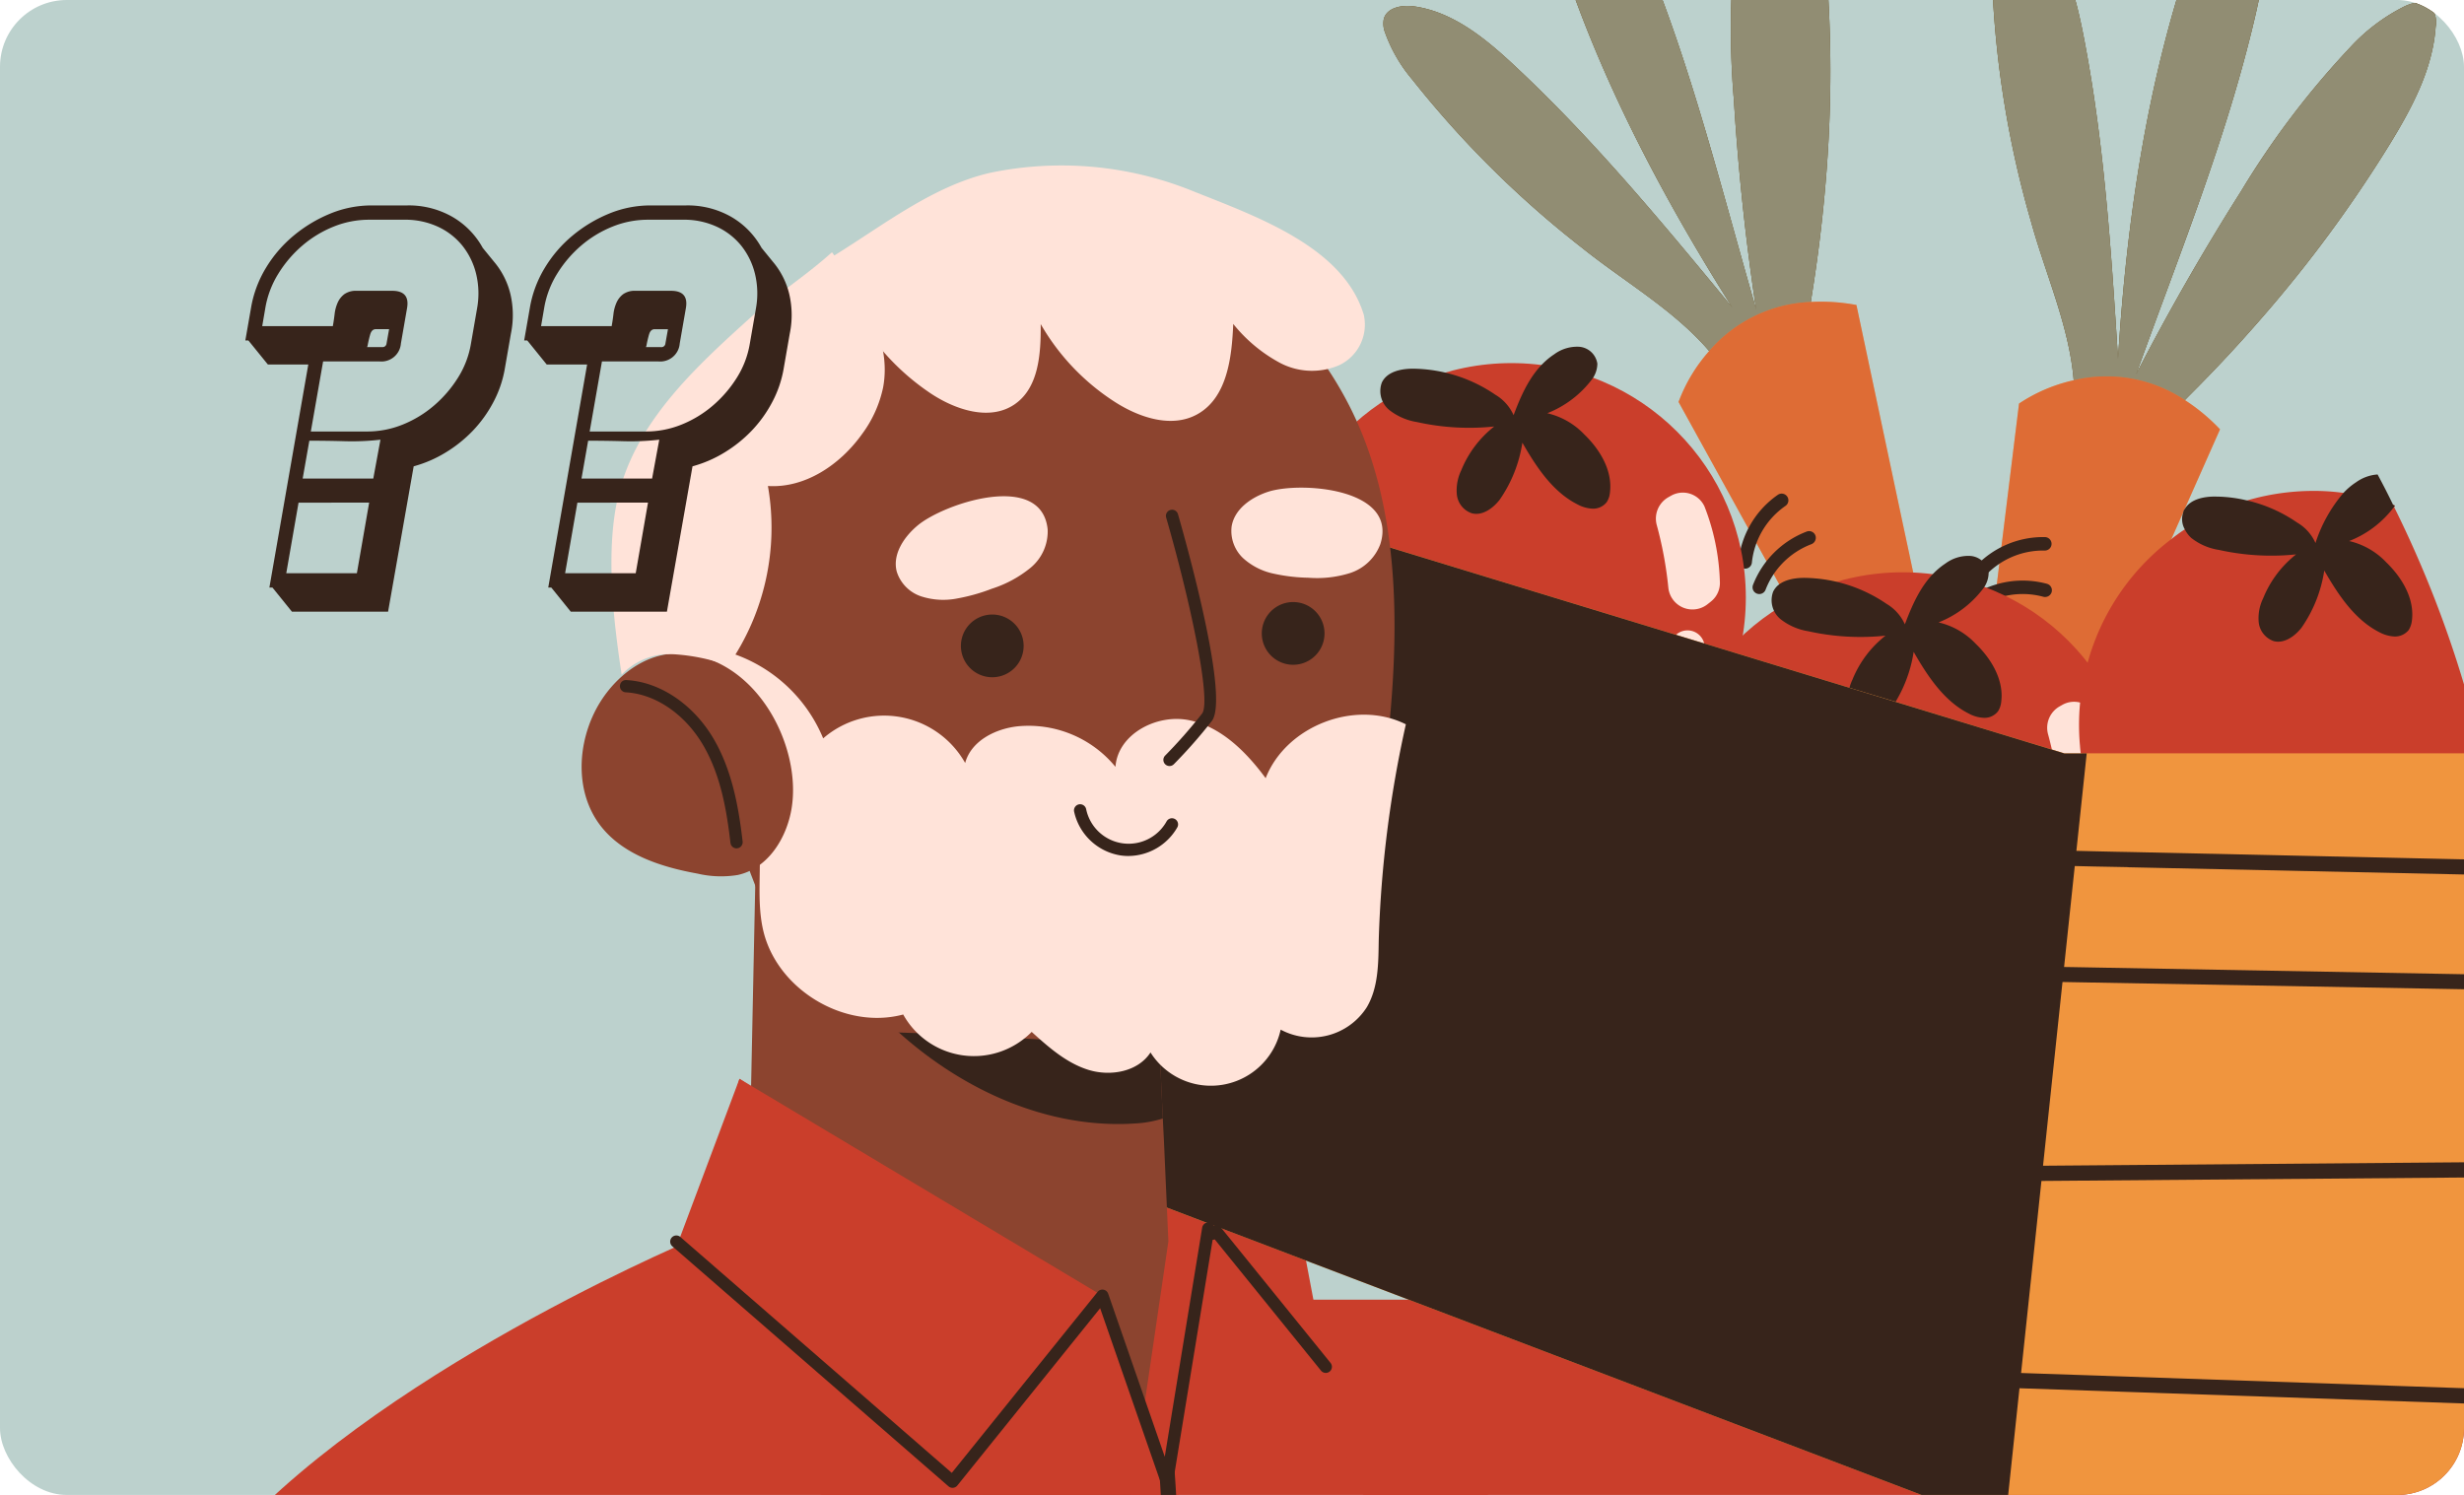 <svg id="Grupo_1119194" data-name="Grupo 1119194" xmlns="http://www.w3.org/2000/svg" xmlns:xlink="http://www.w3.org/1999/xlink" width="295" height="179" viewBox="0 0 295 179">
  <defs>
    <clipPath id="clip-path">
      <rect id="Rectángulo_405149" data-name="Rectángulo 405149" width="295" height="179" rx="8" fill="#fff"/>
    </clipPath>
  </defs>
  <g id="Grupo_1119281" data-name="Grupo 1119281">
    <rect id="Rectángulo_404915" data-name="Rectángulo 404915" width="295" height="179" rx="8" fill="#bcd1cd"/>
    <g id="Enmascarar_grupo_1098783" data-name="Enmascarar grupo 1098783" clip-path="url(#clip-path)">
      <g id="Grupo_1114170" data-name="Grupo 1114170" transform="translate(14.743 -19.299)">
        <g id="Grupo_1114169" data-name="Grupo 1114169">
          <g id="Grupo_1114168" data-name="Grupo 1114168">
            <g id="Grupo_1114068" data-name="Grupo 1114068" transform="translate(0 148.478)">
              <path id="Trazado_906983" data-name="Trazado 906983" d="M238.848,411.871h-190l4.676-109.984c10-22.792,50.353-42.141,61.27-47.038.11-.055.221-.092.313-.129.442-.2.828-.387,1.16-.534.829-.35,1.27-.534,1.27-.534l5.1-19.017,1.4.939,39.785,26.658,1.234.828,1.178.792.056-.4v-.019l.257-1.62.221-1.473v-.018l1.9-12.224,1.252-8.119,3.5,1.178,15.1,5.082,1.952,10.162.884,4.676,1.27,6.591.221,1.141s.258.11.718.35c2.486,1.252,11.028,6.149,21.264,18.153,5.358,6.278,9.868,22.866,13.5,42.27,1.638,8.671,3.093,17.913,4.363,27.045C235.792,378.862,237.854,400.475,238.848,411.871Z" transform="translate(-48.853 -234.635)" fill="#ca3e2b"/>
            </g>
            <g id="Grupo_1114069" data-name="Grupo 1114069" transform="translate(138.262 174.915)">
              <path id="Trazado_906984" data-name="Trazado 906984" d="M400.276,273.552v67.492L298.448,368.973l-.5.129-1.289.35-2.062.571L254.429,278.21l-2.043-4.658Z" transform="translate(-252.386 -273.552)" fill="#ca3e2b"/>
            </g>
            <g id="Grupo_1114137" data-name="Grupo 1114137" transform="translate(103.943)">
              <g id="Grupo_1114123" data-name="Grupo 1114123" transform="translate(34.21)">
                <g id="Grupo_1114102" data-name="Grupo 1114102" transform="translate(12.721)">
                  <g id="Grupo_1114085" data-name="Grupo 1114085">
                    <g id="Grupo_1114071" data-name="Grupo 1114071" transform="translate(0)">
                      <g id="Grupo_1114070" data-name="Grupo 1114070">
                        <path id="Trazado_906985" data-name="Trazado 906985" d="M274.4,44.862a18.089,18.089,0,0,1-3.261-5.663,2.9,2.9,0,0,1-.128-1.568c.37-1.387,2.205-1.706,3.626-1.506,4.661.657,8.529,3.836,11.97,7.046,9.522,8.883,17.839,18.962,26.125,29.007-8.719-13.8-16.379-28.4-21.189-44-1.071-3.473-1.987-7.286-.65-10.665a1.887,1.887,0,0,1,.7-.979c.663-.395,1.5.033,2.119.5,4.051,3.036,6.406,7.788,8.36,12.458,5.792,13.84,9.337,28.491,13.512,42.9q-1.886-12.476-2.663-25.086a101.541,101.541,0,0,1,.474-21.521,22.563,22.563,0,0,1,2.437-7.943c.522-.9,1.333-1.843,2.374-1.776a2.946,2.946,0,0,1,2.058,1.643c2.67,4.291,3.386,9.489,3.776,14.528a156.669,156.669,0,0,1-.207,25.791q-.557,6.322-1.564,12.593c-.619,3.878-.834,8.908-2.575,12.457-2.8,5.7-6.356-1.12-8.223-3.759-4.29-6.066-10.975-9.677-16.7-14.261A120.028,120.028,0,0,1,274.4,44.862Z" transform="translate(-270.952 -16.063)" fill="#6e572d"/>
                      </g>
                    </g>
                    <g id="Grupo_1114073" data-name="Grupo 1114073" transform="translate(0)">
                      <g id="Grupo_1114072" data-name="Grupo 1114072">
                        <path id="Trazado_906986" data-name="Trazado 906986" d="M274.4,44.862a18.089,18.089,0,0,1-3.261-5.663,2.9,2.9,0,0,1-.128-1.568c.37-1.387,2.205-1.706,3.626-1.506,4.661.657,8.529,3.836,11.97,7.046,9.522,8.883,17.839,18.962,26.125,29.007-8.719-13.8-16.379-28.4-21.189-44-1.071-3.473-1.987-7.286-.65-10.665a1.887,1.887,0,0,1,.7-.979c.663-.395,1.5.033,2.119.5,4.051,3.036,6.406,7.788,8.36,12.458,5.792,13.84,9.337,28.491,13.512,42.9q-1.886-12.476-2.663-25.086a101.541,101.541,0,0,1,.474-21.521,22.563,22.563,0,0,1,2.437-7.943c.522-.9,1.333-1.843,2.374-1.776a2.946,2.946,0,0,1,2.058,1.643c2.67,4.291,3.386,9.489,3.776,14.528a156.669,156.669,0,0,1-.207,25.791q-.557,6.322-1.564,12.593c-.619,3.878-.834,8.908-2.575,12.457-2.8,5.7-6.356-1.12-8.223-3.759-4.29-6.066-10.975-9.677-16.7-14.261A120.028,120.028,0,0,1,274.4,44.862Z" transform="translate(-270.952 -16.063)" fill="#6e572d"/>
                      </g>
                    </g>
                    <g id="Grupo_1114075" data-name="Grupo 1114075" transform="translate(0)" opacity="0.44">
                      <g id="Grupo_1114074" data-name="Grupo 1114074">
                        <path id="Trazado_906987" data-name="Trazado 906987" d="M274.4,44.862a18.089,18.089,0,0,1-3.261-5.663,2.9,2.9,0,0,1-.128-1.568c.37-1.387,2.205-1.706,3.626-1.506,4.661.657,8.529,3.836,11.97,7.046,9.522,8.883,17.839,18.962,26.125,29.007-8.719-13.8-16.379-28.4-21.189-44-1.071-3.473-1.987-7.286-.65-10.665a1.887,1.887,0,0,1,.7-.979c.663-.395,1.5.033,2.119.5,4.051,3.036,6.406,7.788,8.36,12.458,5.792,13.84,9.337,28.491,13.512,42.9q-1.886-12.476-2.663-25.086a101.541,101.541,0,0,1,.474-21.521,22.563,22.563,0,0,1,2.437-7.943c.522-.9,1.333-1.843,2.374-1.776a2.946,2.946,0,0,1,2.058,1.643c2.67,4.291,3.386,9.489,3.776,14.528a156.669,156.669,0,0,1-.207,25.791q-.557,6.322-1.564,12.593c-.619,3.878-.834,8.908-2.575,12.457-2.8,5.7-6.356-1.12-8.223-3.759-4.29-6.066-10.975-9.677-16.7-14.261A120.028,120.028,0,0,1,274.4,44.862Z" transform="translate(-270.952 -16.063)" fill="#bcd1cd"/>
                      </g>
                    </g>
                    <g id="Grupo_1114077" data-name="Grupo 1114077" transform="translate(35.346 55.418)">
                      <g id="Grupo_1114076" data-name="Grupo 1114076">
                        <path id="Trazado_906988" data-name="Trazado 906988" d="M344.28,98.042l5.482,25.857.876,4.1.338,1.593,1.058,4.97.337,1.594.808,3.778.331,1.579.779,3.633.344,1.608,1.136,5.393,1.461,6.834-5.669,2.45-4.822-8.718-2.045-3.718-.86-1.543-2.026-3.673-.845-1.549-1.778-3.219-.839-1.535-2.111-3.83-.355-.62-.439-.811-1.062-1.93-.866-1.558-1.194-2.154-.971-1.758-8.362-15.164a19.327,19.327,0,0,1,3.67-6.1,16.892,16.892,0,0,1,12.164-5.872A22.96,22.96,0,0,1,344.28,98.042Z" transform="translate(-322.984 -97.642)" fill="#f0953e"/>
                      </g>
                    </g>
                    <g id="Grupo_1114079" data-name="Grupo 1114079" transform="translate(35.346 55.418)" opacity="0.48">
                      <g id="Grupo_1114078" data-name="Grupo 1114078">
                        <path id="Trazado_906989" data-name="Trazado 906989" d="M344.28,98.042l5.482,25.857.876,4.1.338,1.593,1.058,4.97.337,1.594.808,3.778.331,1.579.779,3.633.344,1.608,1.136,5.393,1.461,6.834-5.669,2.45-4.822-8.718-2.045-3.718-.86-1.543-2.026-3.673-.845-1.549-1.778-3.219-.839-1.535-2.111-3.83-.355-.62-.439-.811-1.062-1.93-.866-1.558-1.194-2.154-.971-1.758-8.362-15.164a19.327,19.327,0,0,1,3.67-6.1,16.892,16.892,0,0,1,12.164-5.872A22.96,22.96,0,0,1,344.28,98.042Z" transform="translate(-322.984 -97.642)" fill="#ca3e2b"/>
                      </g>
                    </g>
                    <g id="Grupo_1114084" data-name="Grupo 1114084" transform="translate(42.522 78.413)">
                      <g id="Grupo_1114081" data-name="Grupo 1114081" transform="translate(0)">
                        <g id="Grupo_1114080" data-name="Grupo 1114080">
                          <path id="Trazado_906990" data-name="Trazado 906990" d="M334.672,140.4a.785.785,0,0,1-.4.062.805.805,0,0,1-.722-.882,11.084,11.084,0,0,1,4.7-7.949.806.806,0,1,1,.912,1.329,9.452,9.452,0,0,0-4.011,6.779A.8.8,0,0,1,334.672,140.4Z" transform="translate(-333.547 -131.493)" fill="#37241b"/>
                        </g>
                      </g>
                      <g id="Grupo_1114083" data-name="Grupo 1114083" transform="translate(1.684 4.481)">
                        <g id="Grupo_1114082" data-name="Grupo 1114082">
                          <path id="Trazado_906991" data-name="Trazado 906991" d="M337.151,145.558a.806.806,0,0,1-1.073-1.028,11.165,11.165,0,0,1,6.436-6.39.807.807,0,0,1,1.037.473.823.823,0,0,1-.472,1.038,9.493,9.493,0,0,0-5.495,5.454A.8.8,0,0,1,337.151,145.558Z" transform="translate(-336.025 -138.09)" fill="#37241b"/>
                        </g>
                      </g>
                    </g>
                  </g>
                  <g id="Grupo_1114101" data-name="Grupo 1114101" transform="translate(68.914 4.76)">
                    <g id="Grupo_1114087" data-name="Grupo 1114087" transform="translate(3.977)">
                      <g id="Grupo_1114086" data-name="Grupo 1114086">
                        <path id="Trazado_906992" data-name="Trazado 906992" d="M378.276,35.946a18.089,18.089,0,0,1,.678-6.5,2.9,2.9,0,0,1,.816-1.344c1.113-.907,2.787-.09,3.821.906,3.39,3.264,4.661,8.108,5.568,12.726,2.507,12.779,3.338,25.819,4.163,38.814,1.027-16.293,3.376-32.607,8.623-48.067,1.168-3.441,2.661-7.068,5.725-9.021a1.88,1.88,0,0,1,1.139-.384c.768.069,1.2.907,1.427,1.644,1.5,4.834.625,10.063-.53,14.993-3.42,14.607-9.136,28.556-14.2,42.678q5.786-11.213,12.548-21.885a101.511,101.511,0,0,1,13-17.159,22.551,22.551,0,0,1,6.63-5.006c.952-.427,2.16-.712,2.965-.048a2.942,2.942,0,0,1,.7,2.536C431,45.87,428.53,50.5,425.892,54.813a156.681,156.681,0,0,1-15.286,20.774q-4.157,4.8-8.65,9.285c-2.774,2.78-5.9,6.729-9.388,8.584-5.61,2.981-4.493-4.634-4.458-7.866.079-7.43-3.219-14.274-5.172-21.345A120.025,120.025,0,0,1,378.276,35.946Z" transform="translate(-378.252 -23.07)" fill="#6e572d"/>
                      </g>
                    </g>
                    <g id="Grupo_1114089" data-name="Grupo 1114089" transform="translate(3.977)">
                      <g id="Grupo_1114088" data-name="Grupo 1114088">
                        <path id="Trazado_906993" data-name="Trazado 906993" d="M378.276,35.946a18.089,18.089,0,0,1,.678-6.5,2.9,2.9,0,0,1,.816-1.344c1.113-.907,2.787-.09,3.821.906,3.39,3.264,4.661,8.108,5.568,12.726,2.507,12.779,3.338,25.819,4.163,38.814,1.027-16.293,3.376-32.607,8.623-48.067,1.168-3.441,2.661-7.068,5.725-9.021a1.88,1.88,0,0,1,1.139-.384c.768.069,1.2.907,1.427,1.644,1.5,4.834.625,10.063-.53,14.993-3.42,14.607-9.136,28.556-14.2,42.678q5.786-11.213,12.548-21.885a101.511,101.511,0,0,1,13-17.159,22.551,22.551,0,0,1,6.63-5.006c.952-.427,2.16-.712,2.965-.048a2.942,2.942,0,0,1,.7,2.536C431,45.87,428.53,50.5,425.892,54.813a156.681,156.681,0,0,1-15.286,20.774q-4.157,4.8-8.65,9.285c-2.774,2.78-5.9,6.729-9.388,8.584-5.61,2.981-4.493-4.634-4.458-7.866.079-7.43-3.219-14.274-5.172-21.345A120.025,120.025,0,0,1,378.276,35.946Z" transform="translate(-378.252 -23.07)" fill="#6e572d"/>
                      </g>
                    </g>
                    <g id="Grupo_1114091" data-name="Grupo 1114091" transform="translate(3.977)" opacity="0.44">
                      <g id="Grupo_1114090" data-name="Grupo 1114090">
                        <path id="Trazado_906994" data-name="Trazado 906994" d="M378.276,35.946a18.089,18.089,0,0,1,.678-6.5,2.9,2.9,0,0,1,.816-1.344c1.113-.907,2.787-.09,3.821.906,3.39,3.264,4.661,8.108,5.568,12.726,2.507,12.779,3.338,25.819,4.163,38.814,1.027-16.293,3.376-32.607,8.623-48.067,1.168-3.441,2.661-7.068,5.725-9.021a1.88,1.88,0,0,1,1.139-.384c.768.069,1.2.907,1.427,1.644,1.5,4.834.625,10.063-.53,14.993-3.42,14.607-9.136,28.556-14.2,42.678q5.786-11.213,12.548-21.885a101.511,101.511,0,0,1,13-17.159,22.551,22.551,0,0,1,6.63-5.006c.952-.427,2.16-.712,2.965-.048a2.942,2.942,0,0,1,.7,2.536C431,45.87,428.53,50.5,425.892,54.813a156.681,156.681,0,0,1-15.286,20.774q-4.157,4.8-8.65,9.285c-2.774,2.78-5.9,6.729-9.388,8.584-5.61,2.981-4.493-4.634-4.458-7.866.079-7.43-3.219-14.274-5.172-21.345A120.025,120.025,0,0,1,378.276,35.946Z" transform="translate(-378.252 -23.07)" fill="#bcd1cd"/>
                      </g>
                    </g>
                    <g id="Grupo_1114093" data-name="Grupo 1114093" transform="translate(0 59.617)">
                      <g id="Grupo_1114092" data-name="Grupo 1114092">
                        <path id="Trazado_906995" data-name="Trazado 906995" d="M403.656,117.158l-10.715,24.163-1.694,3.835-.661,1.488-2.056,4.647-.66,1.489-1.561,3.534-.658,1.473-1.5,3.4-.664,1.5-2.24,5.036-2.823,6.392-6.028-1.338,1.2-9.89.522-4.212.208-1.754.511-4.164.223-1.751.447-3.65.22-1.735.534-4.341.075-.71.12-.915.27-2.186.211-1.77.3-2.445.244-1.994,2.114-17.187a19.325,19.325,0,0,1,6.549-2.791,16.894,16.894,0,0,1,13.3,2.374A22.959,22.959,0,0,1,403.656,117.158Z" transform="translate(-372.398 -110.831)" fill="#f0953e"/>
                      </g>
                    </g>
                    <g id="Grupo_1114095" data-name="Grupo 1114095" transform="translate(0 59.617)" opacity="0.48">
                      <g id="Grupo_1114094" data-name="Grupo 1114094">
                        <path id="Trazado_906996" data-name="Trazado 906996" d="M403.656,117.158l-10.715,24.163-1.694,3.835-.661,1.488-2.056,4.647-.66,1.489-1.561,3.534-.658,1.473-1.5,3.4-.664,1.5-2.24,5.036-2.823,6.392-6.028-1.338,1.2-9.89.522-4.212.208-1.754.511-4.164.223-1.751.447-3.65.22-1.735.534-4.341.075-.71.12-.915.27-2.186.211-1.77.3-2.445.244-1.994,2.114-17.187a19.325,19.325,0,0,1,6.549-2.791,16.894,16.894,0,0,1,13.3,2.374A22.959,22.959,0,0,1,403.656,117.158Z" transform="translate(-372.398 -110.831)" fill="#ca3e2b"/>
                      </g>
                    </g>
                    <g id="Grupo_1114100" data-name="Grupo 1114100" transform="translate(1.213 78.845)">
                      <g id="Grupo_1114097" data-name="Grupo 1114097" transform="translate(0.417)">
                        <g id="Grupo_1114096" data-name="Grupo 1114096">
                          <path id="Trazado_906997" data-name="Trazado 906997" d="M375.429,144.145a.807.807,0,0,1-.427-1.322,11.08,11.08,0,0,1,8.469-3.683.806.806,0,0,1-.04,1.612,9.45,9.45,0,0,0-7.223,3.141A.806.806,0,0,1,375.429,144.145Z" transform="translate(-374.798 -139.136)" fill="#37241b"/>
                        </g>
                      </g>
                      <g id="Grupo_1114099" data-name="Grupo 1114099" transform="translate(0 5.206)">
                        <g id="Grupo_1114098" data-name="Grupo 1114098">
                          <path id="Trazado_906998" data-name="Trazado 906998" d="M374.816,150.052a.806.806,0,0,1-.267-1.462,11.166,11.166,0,0,1,8.96-1.4.807.807,0,0,1,.564.991.822.822,0,0,1-.991.564,9.5,9.5,0,0,0-7.649,1.2A.805.805,0,0,1,374.816,150.052Z" transform="translate(-374.184 -146.8)" fill="#37241b"/>
                        </g>
                      </g>
                    </g>
                  </g>
                </g>
                <g id="Grupo_1114109" data-name="Grupo 1114109" transform="translate(0 60.802)">
                  <g id="Grupo_1114103" data-name="Grupo 1114103" transform="translate(0 1.974)">
                    <ellipse id="Elipse_11657" data-name="Elipse 11657" cx="28.061" cy="28.061" rx="28.061" ry="28.061" fill="#ca3e2b"/>
                  </g>
                  <g id="Grupo_1114107" data-name="Grupo 1114107" transform="translate(12.335)">
                    <g id="Grupo_1114105" data-name="Grupo 1114105" transform="translate(0)">
                      <g id="Grupo_1114104" data-name="Grupo 1114104">
                        <path id="Trazado_906999" data-name="Trazado 906999" d="M290.4,113.543a8.916,8.916,0,0,1,4.435,2.545c1.893,1.827,3.4,4.352,3.065,6.962a2.505,2.505,0,0,1-.391,1.147,2.046,2.046,0,0,1-1.679.774,4.16,4.16,0,0,1-1.832-.52c-2.964-1.5-4.928-4.5-6.582-7.379a16.212,16.212,0,0,1-2.73,6.847c-.809,1.029-2.075,1.945-3.338,1.6a2.658,2.658,0,0,1-1.774-2.212,5.515,5.515,0,0,1,.518-2.916,12.76,12.76,0,0,1,3.954-5.258,28.819,28.819,0,0,1-9.247-.531,7.182,7.182,0,0,1-3.314-1.442,2.935,2.935,0,0,1-.892-3.291c.638-1.347,2.394-1.683,3.884-1.655a17.773,17.773,0,0,1,9.7,3.113,5.433,5.433,0,0,1,2.19,2.45c1.06-2.834,2.347-5.638,4.877-7.3a4.607,4.607,0,0,1,3-.889,2.385,2.385,0,0,1,2.149,2.016,3.167,3.167,0,0,1-.607,1.834A12.408,12.408,0,0,1,290.4,113.543Z" transform="translate(-270.383 -105.569)" fill="#37241b"/>
                      </g>
                    </g>
                    <g id="Grupo_1114106" data-name="Grupo 1114106" transform="translate(33.023 17.488)">
                      <path id="Trazado_907000" data-name="Trazado 907000" d="M320.477,142.633a45.676,45.676,0,0,0-1.373-7.41,2.944,2.944,0,0,1,1.373-3.36c.107-.061.215-.122.323-.182a2.859,2.859,0,0,1,4.005,1.27,26.765,26.765,0,0,1,1.846,9,2.827,2.827,0,0,1-1.008,2.346c-.168.139-.343.279-.523.416A2.905,2.905,0,0,1,320.477,142.633Z" transform="translate(-318.996 -131.313)" fill="#ffe3d9"/>
                    </g>
                  </g>
                  <g id="Grupo_1114108" data-name="Grupo 1114108" transform="translate(45.014 33.976)">
                    <path id="Trazado_907001" data-name="Trazado 907001" d="M322.617,155.584h0a2.059,2.059,0,0,1,2.015,2.475l-.806,3.906a2.059,2.059,0,0,1-2.653,1.541l-1.262-.411a2.059,2.059,0,0,1-1.134-3.006l2.069-3.5A2.058,2.058,0,0,1,322.617,155.584Z" transform="translate(-318.489 -155.584)" fill="#ffe3d9"/>
                  </g>
                </g>
                <g id="Grupo_1114116" data-name="Grupo 1114116" transform="translate(46.846 85.848)">
                  <g id="Grupo_1114110" data-name="Grupo 1114110" transform="translate(0 1.975)">
                    <ellipse id="Elipse_11658" data-name="Elipse 11658" cx="28.061" cy="28.061" rx="28.061" ry="28.061" fill="#ca3e2b"/>
                  </g>
                  <g id="Grupo_1114114" data-name="Grupo 1114114" transform="translate(12.335)">
                    <g id="Grupo_1114112" data-name="Grupo 1114112" transform="translate(0)">
                      <g id="Grupo_1114111" data-name="Grupo 1114111">
                        <path id="Trazado_907002" data-name="Trazado 907002" d="M359.361,150.414a8.911,8.911,0,0,1,4.435,2.544c1.893,1.827,3.4,4.353,3.066,6.962a2.522,2.522,0,0,1-.391,1.147,2.048,2.048,0,0,1-1.68.774,4.162,4.162,0,0,1-1.832-.521c-2.964-1.5-4.928-4.5-6.581-7.379a16.235,16.235,0,0,1-2.73,6.847c-.81,1.029-2.075,1.944-3.339,1.6a2.655,2.655,0,0,1-1.773-2.211,5.524,5.524,0,0,1,.517-2.917,12.771,12.771,0,0,1,3.955-5.258,28.842,28.842,0,0,1-9.248-.53,7.183,7.183,0,0,1-3.314-1.443,2.935,2.935,0,0,1-.892-3.29c.638-1.348,2.394-1.683,3.885-1.656a17.775,17.775,0,0,1,9.7,3.114,5.432,5.432,0,0,1,2.189,2.45c1.061-2.835,2.348-5.639,4.877-7.3a4.6,4.6,0,0,1,3-.89,2.386,2.386,0,0,1,2.149,2.016,3.165,3.165,0,0,1-.608,1.834A12.407,12.407,0,0,1,359.361,150.414Z" transform="translate(-339.345 -142.439)" fill="#37241b"/>
                      </g>
                    </g>
                    <g id="Grupo_1114113" data-name="Grupo 1114113" transform="translate(33.023 17.489)">
                      <path id="Trazado_907003" data-name="Trazado 907003" d="M389.438,179.5a45.744,45.744,0,0,0-1.372-7.41,2.944,2.944,0,0,1,1.372-3.361l.324-.182a2.858,2.858,0,0,1,4,1.271,26.765,26.765,0,0,1,1.847,9,2.824,2.824,0,0,1-1.007,2.345c-.169.139-.344.279-.524.417A2.905,2.905,0,0,1,389.438,179.5Z" transform="translate(-387.957 -168.184)" fill="#ffe3d9"/>
                    </g>
                  </g>
                  <g id="Grupo_1114115" data-name="Grupo 1114115" transform="translate(45.014 33.977)">
                    <path id="Trazado_907004" data-name="Trazado 907004" d="M391.578,192.455h0a2.058,2.058,0,0,1,2.016,2.474l-.806,3.906a2.058,2.058,0,0,1-2.653,1.541l-1.262-.411a2.059,2.059,0,0,1-1.134-3.006l2.069-3.494A2.059,2.059,0,0,1,391.578,192.455Z" transform="translate(-387.45 -192.455)" fill="#ffe3d9"/>
                  </g>
                </g>
                <g id="Grupo_1114122" data-name="Grupo 1114122" transform="translate(96.009 76.107)">
                  <g id="Grupo_1114117" data-name="Grupo 1114117" transform="translate(0 1.969)">
                    <path id="Trazado_907005" data-name="Trazado 907005" d="M444.554,175.22a2.6,2.6,0,0,1-.258.368c-.35.5-.718.958-1.1,1.418a28.022,28.022,0,0,1-43.688-.7,1.4,1.4,0,0,1-.2-.257,21.8,21.8,0,0,1-1.289-1.841,25.863,25.863,0,0,1-2.32-4.419v-.018a26.14,26.14,0,0,1-1.491-4.731c-.184-.847-.331-1.73-.442-2.614-.037-.313-.073-.626-.092-.939-.074-.792-.111-1.6-.111-2.412a26.822,26.822,0,0,1,.129-2.725,27.5,27.5,0,0,1,.9-4.786,27.839,27.839,0,0,1,10.034-14.8,19.715,19.715,0,0,1,1.6-1.16,28.283,28.283,0,0,1,7.438-3.461h.018A28.315,28.315,0,0,1,421.615,131a26.013,26.013,0,0,1,3.608.24,27.759,27.759,0,0,1,5.947,1.436.689.689,0,0,1,.2.092.776.776,0,0,1-.074.129.018.018,0,0,1-.018.018,133.6,133.6,0,0,1,8.874,22.976.138.138,0,0,1,.018.073c.35,1.179.681,2.375.994,3.572v.018c.239.957.478,1.9.7,2.872q.082.359.166.718.8,3.535,1.436,7.125c.294,1.639.552,3.3.773,4.952Z" transform="translate(-393.557 -130.998)" fill="#ca3e2b"/>
                  </g>
                  <g id="Grupo_1114120" data-name="Grupo 1114120" transform="translate(12.34)">
                    <g id="Grupo_1114119" data-name="Grupo 1114119">
                      <g id="Grupo_1114118" data-name="Grupo 1114118">
                        <path id="Trazado_907006" data-name="Trazado 907006" d="M439.241,145.589a2.71,2.71,0,0,1-.386,1.141,2.114,2.114,0,0,1-1.694.774,4.315,4.315,0,0,1-1.823-.516c-2.965-1.51-4.935-4.511-6.591-7.383a16.16,16.16,0,0,1-2.725,6.849c-.81,1.031-2.08,1.933-3.332,1.6a2.69,2.69,0,0,1-1.786-2.209,5.408,5.408,0,0,1,.534-2.928,12.786,12.786,0,0,1,3.94-5.247,28.866,28.866,0,0,1-9.242-.534,7.079,7.079,0,0,1-3.314-1.436,3.529,3.529,0,0,1-.773-1.031,2.453,2.453,0,0,1-.184-2.025v-.037a.666.666,0,0,1,.073-.2.3.3,0,0,1,.074-.128.018.018,0,0,1,.018-.018c.681-1.215,2.357-1.547,3.793-1.51a16.344,16.344,0,0,1,3.664.461h.018a17.55,17.55,0,0,1,6,2.651,5.317,5.317,0,0,1,2.191,2.449,17.433,17.433,0,0,1,3.351-6,7.959,7.959,0,0,1,1.528-1.289,4.96,4.96,0,0,1,2.559-.92c.645,1.2,1.27,2.412,1.86,3.645a.692.692,0,0,1,.2.092.776.776,0,0,1-.074.129.018.018,0,0,1-.018.018,12.27,12.27,0,0,1-5.375,4.087,8.856,8.856,0,0,1,4.437,2.541C438.063,140.452,439.573,142.975,439.241,145.589Z" transform="translate(-411.723 -128.099)" fill="#37241b"/>
                      </g>
                    </g>
                  </g>
                  <g id="Grupo_1114121" data-name="Grupo 1114121" transform="translate(45.013 34.114)">
                    <path id="Trazado_907007" data-name="Trazado 907007" d="M464.718,185.443a2.061,2.061,0,0,1-2.21.663l-1.27-.406a2.063,2.063,0,0,1-1.123-3.019l2.062-3.5a1.9,1.9,0,0,1,1.1-.865Q464.082,181.853,464.718,185.443Z" transform="translate(-459.82 -178.318)" fill="#ffe3d9"/>
                  </g>
                </g>
              </g>
              <g id="Grupo_1114136" data-name="Grupo 1114136" transform="translate(0 72.406)">
                <g id="Grupo_1114124" data-name="Grupo 1114124" transform="translate(0.002)">
                  <path id="Trazado_907008" data-name="Trazado 907008" d="M384.076,191.579v60.478h-61.62l-70.64-26.9-12.28-4.676-10.089-3.848-.939-.35h-.037l-.018-.018-.829-.312-4.731-1.8-5.155-1.97-15.87-6.038.442-5.376.442-5.247.166-1.878v-.166L204.74,171.6l1.27-15.152L207.7,136.2l.4-4.99.718-8.561,23.547,7.18,5.394,1.657,10.66,3.259,1.179.35,34.243,10.457,3.351,1.031,2.854.865,1.325.4,11.322,3.461,1.933.59,5.523,1.675,5.763,1.767,4.216,1.289,8.69,2.651h.019l1.491.461h50.058q.082.359.166.718.8,3.535,1.436,7.125c.294,1.638.552,3.3.773,4.952h.313a2.606,2.606,0,0,1-.258.368c.055.5.129.976.184,1.454q.055.47.111.94c.35,2.871.589,5.762.755,8.689.018.258.018.516.037.774.018.516.056,1.012.056,1.528.037.589.055,1.2.073,1.8C384.057,189.26,384.076,190.42,384.076,191.579Z" transform="translate(-201.868 -122.651)" fill="#f0953e"/>
                </g>
                <g id="Grupo_1114135" data-name="Grupo 1114135" transform="translate(0 0.007)">
                  <g id="Grupo_1114133" data-name="Grupo 1114133" transform="translate(110.077 48.559)">
                    <g id="Grupo_1114126" data-name="Grupo 1114126" transform="translate(10.494)">
                      <g id="Grupo_1114125" data-name="Grupo 1114125">
                        <path id="Trazado_907009" data-name="Trazado 907009" d="M439.742,195.839c.055.5.129.976.184,1.454l-1.289-.037-43.614-.939H395l-.257-.018-3.9-.074-2.356-.055-2.522-.055-3.185-.074-3.425-.073.037-1.823,4.179.092,3.462.074,1.657.037,2.246.055,2.522.056,1.97.037,44.259.976H440A2.6,2.6,0,0,1,439.742,195.839Z" transform="translate(-379.356 -194.145)" fill="#37241b"/>
                      </g>
                    </g>
                    <g id="Grupo_1114128" data-name="Grupo 1114128" transform="translate(8.027 13.918)">
                      <g id="Grupo_1114127" data-name="Grupo 1114127">
                        <path id="Trazado_907010" data-name="Trazado 907010" d="M439.793,217.6l-53.924-.975h-.516l-9.629-.184.037-1.8,10.291.184,1.124.018,52.543.957C439.756,216.383,439.775,216.991,439.793,217.6Z" transform="translate(-375.725 -214.634)" fill="#37241b"/>
                      </g>
                    </g>
                    <g id="Grupo_1114130" data-name="Grupo 1114130" transform="translate(0 37.447)">
                      <g id="Grupo_1114129" data-name="Grupo 1114129">
                        <path id="Trazado_907011" data-name="Trazado 907011" d="M436.04,249.269v1.823l-56.5.46-15.612.129-.018-1.823,15.833-.129Z" transform="translate(-363.908 -249.269)" fill="#37241b"/>
                      </g>
                    </g>
                    <g id="Grupo_1114132" data-name="Grupo 1114132" transform="translate(4.916 62.448)">
                      <g id="Grupo_1114131" data-name="Grupo 1114131">
                        <path id="Trazado_907012" data-name="Trazado 907012" d="M379.429,286.349l58.931,2.025V290.2l-59.116-2.025-8.1-.276.055-1.823Z" transform="translate(-371.145 -286.073)" fill="#37241b"/>
                      </g>
                    </g>
                  </g>
                  <g id="Grupo_1114134" data-name="Grupo 1114134" transform="translate(0)">
                    <path id="Trazado_907013" data-name="Trazado 907013" d="M333.009,159.758l-9.774,92.3h-.781L201.866,206.137l6.958-83.475,121.515,37.1Z" transform="translate(-201.866 -122.662)" fill="#37241b"/>
                  </g>
                </g>
              </g>
            </g>
            <g id="Grupo_1114158" data-name="Grupo 1114158" transform="translate(54.892 39.077)">
              <g id="Grupo_1114138" data-name="Grupo 1114138" transform="translate(19.855 81.227)">
                <path id="Trazado_907014" data-name="Trazado 907014" d="M209.279,240.788,202.6,286.343l-43.719-42.885,1.037-50.3,47.19,1.61,1.041,21.55.463,9.761.137,2.727Z" transform="translate(-158.885 -193.16)" fill="#8c442f"/>
              </g>
              <g id="Grupo_1114139" data-name="Grupo 1114139" transform="translate(35.837 101.799)">
                <path id="Trazado_907015" data-name="Trazado 907015" d="M216.161,235.792a13.376,13.376,0,0,1-3.4.6c-11.277.725-22.419-4.891-30.348-12.948a98.043,98.043,0,0,0,33.286,2.587Z" transform="translate(-182.412 -223.444)" fill="#37241b"/>
              </g>
              <g id="Grupo_1114140" data-name="Grupo 1114140" transform="translate(9.083 4.882)">
                <path id="Trazado_907016" data-name="Trazado 907016" d="M231.267,130.841c-.022-9.188-1.371-18.2-5.384-26.094a43.8,43.8,0,0,0-81.837,10.484,43.619,43.619,0,0,0,4.135,29.93l13.137,34.055c7.7.484,15.429.73,23.145.829,11.16.142,24.775,1.863,35.393-2.374,6.413-2.558,7.43-10.327,8.341-16.368C229.625,151.828,231.292,141.222,231.267,130.841Z" transform="translate(-143.029 -80.773)" fill="#8c442f"/>
              </g>
              <g id="Grupo_1114141" data-name="Grupo 1114141" transform="translate(9.589 57.48)">
                <path id="Trazado_907017" data-name="Trazado 907017" d="M232.865,167.67c-6.03-3.022-14.331.167-16.786,6.449-2.339-3.159-5.338-6.171-9.191-6.947s-8.515,1.669-8.79,5.591a13.461,13.461,0,0,0-11.66-4.856c-2.719.283-5.626,1.753-6.335,4.394a11.136,11.136,0,0,0-17-2.948,18,18,0,0,0-19.336-10.908c5.682,7.2,11.076,14.448,11.69,23.6.228,3.4-.3,6.875.443,10.2,1.593,7.132,9.724,12.059,16.783,10.171a9.691,9.691,0,0,0,15.383,2.083c2.042,1.85,4.182,3.742,6.816,4.552s5.909.222,7.41-2.089a8.553,8.553,0,0,0,15.584-2.734,7.832,7.832,0,0,0,10.323-2.7c1.382-2.363,1.376-5.252,1.418-7.99A136.682,136.682,0,0,1,232.865,167.67Z" transform="translate(-143.773 -158.202)" fill="#ffe3d9"/>
              </g>
              <g id="Grupo_1114148" data-name="Grupo 1114148" transform="translate(45.41 52.309)">
                <g id="Grupo_1114145" data-name="Grupo 1114145">
                  <g id="Grupo_1114144" data-name="Grupo 1114144">
                    <g id="Grupo_1114142" data-name="Grupo 1114142" transform="translate(0 1.495)">
                      <path id="Trazado_907018" data-name="Trazado 907018" d="M203.951,157.23a3.755,3.755,0,1,1-3.007-4.375A3.755,3.755,0,0,1,203.951,157.23Z" transform="translate(-196.505 -152.792)" fill="#37241b"/>
                    </g>
                    <g id="Grupo_1114143" data-name="Grupo 1114143" transform="translate(36.023)">
                      <path id="Trazado_907019" data-name="Trazado 907019" d="M256.979,155.029a3.755,3.755,0,1,1-3.007-4.375A3.754,3.754,0,0,1,256.979,155.029Z" transform="translate(-249.533 -150.59)" fill="#37241b"/>
                    </g>
                  </g>
                </g>
                <g id="Grupo_1114147" data-name="Grupo 1114147" transform="translate(13.538 24.212)">
                  <g id="Grupo_1114146" data-name="Grupo 1114146">
                    <path id="Trazado_907020" data-name="Trazado 907020" d="M222.927,192.426a6.137,6.137,0,0,1-.965-.074,6.782,6.782,0,0,1-5.514-5.235.735.735,0,0,1,1.44-.3,5.195,5.195,0,0,0,9.622,1.482.735.735,0,1,1,1.284.715A6.8,6.8,0,0,1,222.927,192.426Z" transform="translate(-216.433 -186.233)" fill="#37241b"/>
                  </g>
                </g>
              </g>
              <g id="Grupo_1114151" data-name="Grupo 1114151" transform="translate(0 58.46)">
                <g id="Grupo_1114149" data-name="Grupo 1114149">
                  <path id="Trazado_907021" data-name="Trazado 907021" d="M141.774,159.667c-4.642-.328-8.727,3.158-10.652,7.19-2.072,4.341-2.122,9.865.994,13.666,2.695,3.286,7.149,4.714,11.413,5.486a12.36,12.36,0,0,0,4.825.164c3.642-.8,5.864-4.439,6.444-7.983C156.018,170.738,150.634,160.293,141.774,159.667Z" transform="translate(-129.658 -159.645)" fill="#8c442f"/>
                </g>
                <g id="Grupo_1114150" data-name="Grupo 1114150" transform="translate(4.589 3.185)">
                  <path id="Trazado_907022" data-name="Trazado 907022" d="M150.372,184.491a.733.733,0,0,1-.729-.651c-.459-3.943-1.168-8.083-3.238-11.65-2.174-3.745-5.735-6.19-9.3-6.383a.734.734,0,0,1-.695-.773.715.715,0,0,1,.774-.694c4.05.217,8.069,2.941,10.488,7.112,2.212,3.808,2.974,8.313,3.427,12.218a.739.739,0,0,1-.731.82Z" transform="translate(-136.413 -164.334)" fill="#37241b"/>
                </g>
              </g>
              <g id="Grupo_1114152" data-name="Grupo 1114152" transform="translate(69.648 41.252)">
                <path id="Trazado_907023" data-name="Trazado 907023" d="M232.92,165.006a.736.736,0,0,1-.52-1.255,59.248,59.248,0,0,0,4.42-5.028c1.117-1.462-1.308-13.081-4.3-23.469a.735.735,0,1,1,1.413-.407c1.05,3.648,6.18,21.987,4.053,24.768a59.166,59.166,0,0,1-4.549,5.176A.73.73,0,0,1,232.92,165.006Z" transform="translate(-232.185 -134.313)" fill="#37241b"/>
              </g>
              <g id="Grupo_1114153" data-name="Grupo 1114153" transform="translate(3.568 10.425)">
                <path id="Trazado_907024" data-name="Trazado 907024" d="M136.133,139.51a7.9,7.9,0,0,1,6.117-2.449,23.415,23.415,0,0,1,6.642,1.359,28.892,28.892,0,0,0,4.752-21.5c4.483.287,8.686-2.58,11.288-6.241a14.275,14.275,0,0,0,2.5-5.537c1.107-5.847-2.6-11.41-6.117-16.209-3.237,2.92-6.67,5.039-9.906,7.959-6.267,5.653-12.8,11.71-15.293,19.773C134.024,123.433,135.07,132.507,136.133,139.51Z" transform="translate(-134.91 -88.933)" fill="#ffe3d9"/>
              </g>
              <g id="Grupo_1114154" data-name="Grupo 1114154" transform="translate(30.079)">
                <path id="Trazado_907025" data-name="Trazado 907025" d="M237.5,91.5a5.378,5.378,0,0,1-2.967,6.047,8.223,8.223,0,0,1-7.073-.293,18.27,18.27,0,0,1-5.591-4.659c-.163,4.064-.745,8.845-4.3,10.817-3.065,1.7-6.941.406-9.89-1.488a27.211,27.211,0,0,1-8.86-9.311c.033,3.5-.215,7.585-3.09,9.586-2.967,2.066-7.1.7-10.112-1.306a28.551,28.551,0,0,1-11.677-16.387c6.034-3.717,11.95-8.43,18.858-10.012a41.844,41.844,0,0,1,24.518,2.31C225.062,79.872,235.1,83.52,237.5,91.5Z" transform="translate(-173.936 -73.587)" fill="#ffe3d9"/>
              </g>
              <g id="Grupo_1114157" data-name="Grupo 1114157" transform="translate(37.607 38.612)">
                <g id="Grupo_1114155" data-name="Grupo 1114155" transform="translate(0 1.032)">
                  <path id="Trazado_907026" data-name="Trazado 907026" d="M187.643,135.438c-1.658,1.383-3.05,3.481-2.5,5.546a4.575,4.575,0,0,0,2.928,2.95,8.588,8.588,0,0,0,4.31.248,22.7,22.7,0,0,0,4.159-1.172,14.061,14.061,0,0,0,4.615-2.5,5.641,5.641,0,0,0,2.051-4.59C202.5,128.9,190.837,132.775,187.643,135.438Z" transform="translate(-185.018 -131.946)" fill="#ffe3d9"/>
                </g>
                <g id="Grupo_1114156" data-name="Grupo 1114156" transform="translate(40.167)">
                  <path id="Trazado_907027" data-name="Trazado 907027" d="M248.566,130.92c-2,.651-4.04,2.059-4.373,4.162a4.477,4.477,0,0,0,1.4,3.809,7.818,7.818,0,0,0,3.679,1.842,20.826,20.826,0,0,0,4.1.479,13.214,13.214,0,0,0,5.025-.568,5.771,5.771,0,0,0,3.6-3.453C264.149,130.475,252.41,129.667,248.566,130.92Z" transform="translate(-244.148 -130.427)" fill="#ffe3d9"/>
                </g>
              </g>
            </g>
            <g id="Grupo_1114159" data-name="Grupo 1114159" transform="translate(61.267 148.474)">
              <path id="Trazado_907028" data-name="Trazado 907028" d="M151.566,234.628,195.011,260.6l9.276,24.119L197.485,311l-58.442-42.981Z" transform="translate(-139.043 -234.628)" fill="#ca3e2b"/>
            </g>
            <g id="Grupo_1114167" data-name="Grupo 1114167" transform="translate(52.764 165.673)">
              <g id="Grupo_1114160" data-name="Grupo 1114160" transform="translate(77.341 0.31)">
                <path id="Trazado_907029" data-name="Trazado 907029" d="M254.256,278.107a.734.734,0,0,1-.572-.274L240.542,261.6a.735.735,0,1,1,1.144-.925l13.141,16.233a.735.735,0,0,1-.571,1.2Z" transform="translate(-240.378 -260.404)" fill="#37241b"/>
              </g>
              <g id="Grupo_1114166" data-name="Grupo 1114166">
                <g id="Grupo_1114161" data-name="Grupo 1114161" transform="translate(12.715)">
                  <path id="Trazado_907030" data-name="Trazado 907030" d="M204.73,291.722a.735.735,0,0,1-.695-.495l-7.3-21.012-17.1,21.233a.733.733,0,0,1-.508.27.752.752,0,0,1-.547-.177L145.5,262.785a.736.736,0,0,1,.965-1.111l32.51,28.257,17.456-21.672a.736.736,0,0,1,1.268.221L204.472,288l4.48-27.437a.735.735,0,0,1,1.314-.322l.464.618a.737.737,0,0,1-.528,1.174l-4.746,29.07a.735.735,0,0,1-.663.613C204.772,291.72,204.75,291.722,204.73,291.722Z" transform="translate(-145.244 -259.948)" fill="#37241b"/>
                </g>
                <g id="Grupo_1114162" data-name="Grupo 1114162" transform="translate(71.267 29.125)">
                  <path id="Trazado_907031" data-name="Trazado 907031" d="M238.874,433.738h-1.8c-1.05-39.858-2.706-80.122-5.007-119.962-.166-3.075-.35-6.149-.534-9.224-.018-.533-.056-1.086-.092-1.619l1.049-.056.773-.055c.018.257.037.5.037.755q.056.828.111,1.657c.055.92.111,1.841.147,2.761C236,349.732,237.806,391.946,238.874,433.738Z" transform="translate(-231.436 -302.822)" fill="#37241b"/>
                </g>
                <g id="Grupo_1114165" data-name="Grupo 1114165" transform="translate(0 62.006)">
                  <g id="Grupo_1114163" data-name="Grupo 1114163" transform="translate(0 23.952)">
                    <path id="Trazado_907032" data-name="Trazado 907032" d="M128.809,387.239,128,460.568h-1.473l.81-73.347a.737.737,0,0,1,.736-.736A.767.767,0,0,1,128.809,387.239Z" transform="translate(-126.526 -386.484)" fill="#37241b"/>
                  </g>
                  <g id="Grupo_1114164" data-name="Grupo 1114164" transform="translate(124.951)">
                    <path id="Trazado_907033" data-name="Trazado 907033" d="M323.3,449.26h-1.823l-6.186-54.9-3.074-27.395-1.749-15.538,1.8-.2,4.805,42.657Z" transform="translate(-310.464 -351.225)" fill="#37241b"/>
                  </g>
                </g>
              </g>
            </g>
          </g>
          <path id="Trazado_907034" data-name="Trazado 907034" d="M405.517,435.532v33.01H268.728a65.311,65.311,0,0,1,14.489-24.247c2.927-3.075,6.775-6.075,10.991-5.486,5.118.718,7.953,6.131,9.978,10.9a49.441,49.441,0,0,1,14.968-30.653c6.038-5.744,15.115-10,22.608-6.352,5.375,2.614,8.284,8.468,10.236,14.121a88.917,88.917,0,0,1,3.995,16.662c2.191-8.487,4.6-17.38,10.6-23.787,3.572-3.811,8.653-6.627,13.863-6.057,7.843.847,12.942,8.635,15.63,16.053a70.454,70.454,0,0,1,4.013,19.46A22.777,22.777,0,0,1,405.517,435.532Z" transform="translate(-119.364 -142.827)" fill="#6e572d"/>
        </g>
      </g>
    </g>
    <path id="Trazado_916604" data-name="Trazado 916604" d="M19.859-36.392a11.287,11.287,0,0,0-4.257.827A13.457,13.457,0,0,0,11.865-33.3a14.3,14.3,0,0,0-2.879,3.369,11.323,11.323,0,0,0-1.562,4.135l-.368,2.144H15.51q.123-.674.214-1.44a4.709,4.709,0,0,1,.368-1.378,2.587,2.587,0,0,1,.8-1.011,2.433,2.433,0,0,1,1.5-.4h4.227q2.144,0,1.776,2.083l-.735,4.227a2.339,2.339,0,0,1-2.573,2.144H14.346l-1.47,8.392h6.738a11.287,11.287,0,0,0,4.257-.827,13.457,13.457,0,0,0,3.737-2.266,14.562,14.562,0,0,0,2.879-3.338,11.044,11.044,0,0,0,1.562-4.1l.735-4.227a9.986,9.986,0,0,0-.123-4.135A8.68,8.68,0,0,0,31.007-33.3a8.127,8.127,0,0,0-2.94-2.266,9.323,9.323,0,0,0-3.982-.827ZM18.389,5.936l1.47-8.453H11.406L9.935,5.936ZM11.9-5.4h8.453l.858-4.655a29.836,29.836,0,0,1-4.257.184q-2.113-.061-4.257-.061Zm.674-13.66H7.73L5.4-21.935H5.035l.674-3.859A13.548,13.548,0,0,1,7.485-30.6a15.26,15.26,0,0,1,3.338-3.89,16.785,16.785,0,0,1,4.38-2.634,12.951,12.951,0,0,1,4.962-.98h4.227a10.5,10.5,0,0,1,5.452,1.378,9.689,9.689,0,0,1,3.614,3.706l1.348,1.654a9.361,9.361,0,0,1,1.96,3.859,11.031,11.031,0,0,1,.061,4.778l-.735,4.227a13.373,13.373,0,0,1-1.378,3.982,15.193,15.193,0,0,1-2.45,3.4,16.086,16.086,0,0,1-3.247,2.6,14.785,14.785,0,0,1-3.828,1.654l-3.063,17.4H10.609L8.282,7.651H7.914Zm7.044-2.083H21.39a.48.48,0,0,0,.551-.429l.306-1.715H20.655q-.49,0-.674.643t-.306,1.317ZM53.243-36.392a11.287,11.287,0,0,0-4.257.827A13.457,13.457,0,0,0,45.249-33.3a14.3,14.3,0,0,0-2.879,3.369,11.323,11.323,0,0,0-1.562,4.135l-.368,2.144h8.453q.123-.674.214-1.44a4.709,4.709,0,0,1,.368-1.378,2.587,2.587,0,0,1,.8-1.011,2.433,2.433,0,0,1,1.5-.4H56q2.144,0,1.776,2.083l-.735,4.227a2.339,2.339,0,0,1-2.573,2.144H47.73l-1.47,8.392H53a11.287,11.287,0,0,0,4.257-.827,13.457,13.457,0,0,0,3.737-2.266,14.562,14.562,0,0,0,2.879-3.338,11.045,11.045,0,0,0,1.562-4.1l.735-4.227a9.986,9.986,0,0,0-.123-4.135A8.68,8.68,0,0,0,64.392-33.3a8.126,8.126,0,0,0-2.94-2.266,9.323,9.323,0,0,0-3.982-.827ZM51.773,5.936l1.47-8.453H44.79L43.32,5.936ZM45.28-5.4h8.453l.858-4.655a29.837,29.837,0,0,1-4.257.184q-2.113-.061-4.257-.061Zm.674-13.66H41.114l-2.328-2.879h-.368l.674-3.859A13.548,13.548,0,0,1,40.869-30.6a15.26,15.26,0,0,1,3.338-3.89,16.785,16.785,0,0,1,4.38-2.634,12.951,12.951,0,0,1,4.962-.98h4.227a10.5,10.5,0,0,1,5.452,1.378,9.689,9.689,0,0,1,3.614,3.706l1.348,1.654a9.361,9.361,0,0,1,1.96,3.859,11.031,11.031,0,0,1,.061,4.778l-.735,4.227A13.373,13.373,0,0,1,68.1-14.524a15.194,15.194,0,0,1-2.45,3.4A16.086,16.086,0,0,1,62.4-8.52a14.785,14.785,0,0,1-3.828,1.654l-3.063,17.4H43.993L41.666,7.651H41.3ZM53-21.139h1.776a.48.48,0,0,0,.551-.429l.306-1.715H54.039q-.49,0-.674.643t-.306,1.317Z" transform="translate(24.338 62.701)" fill="#37241b"/>
  </g>
</svg>

